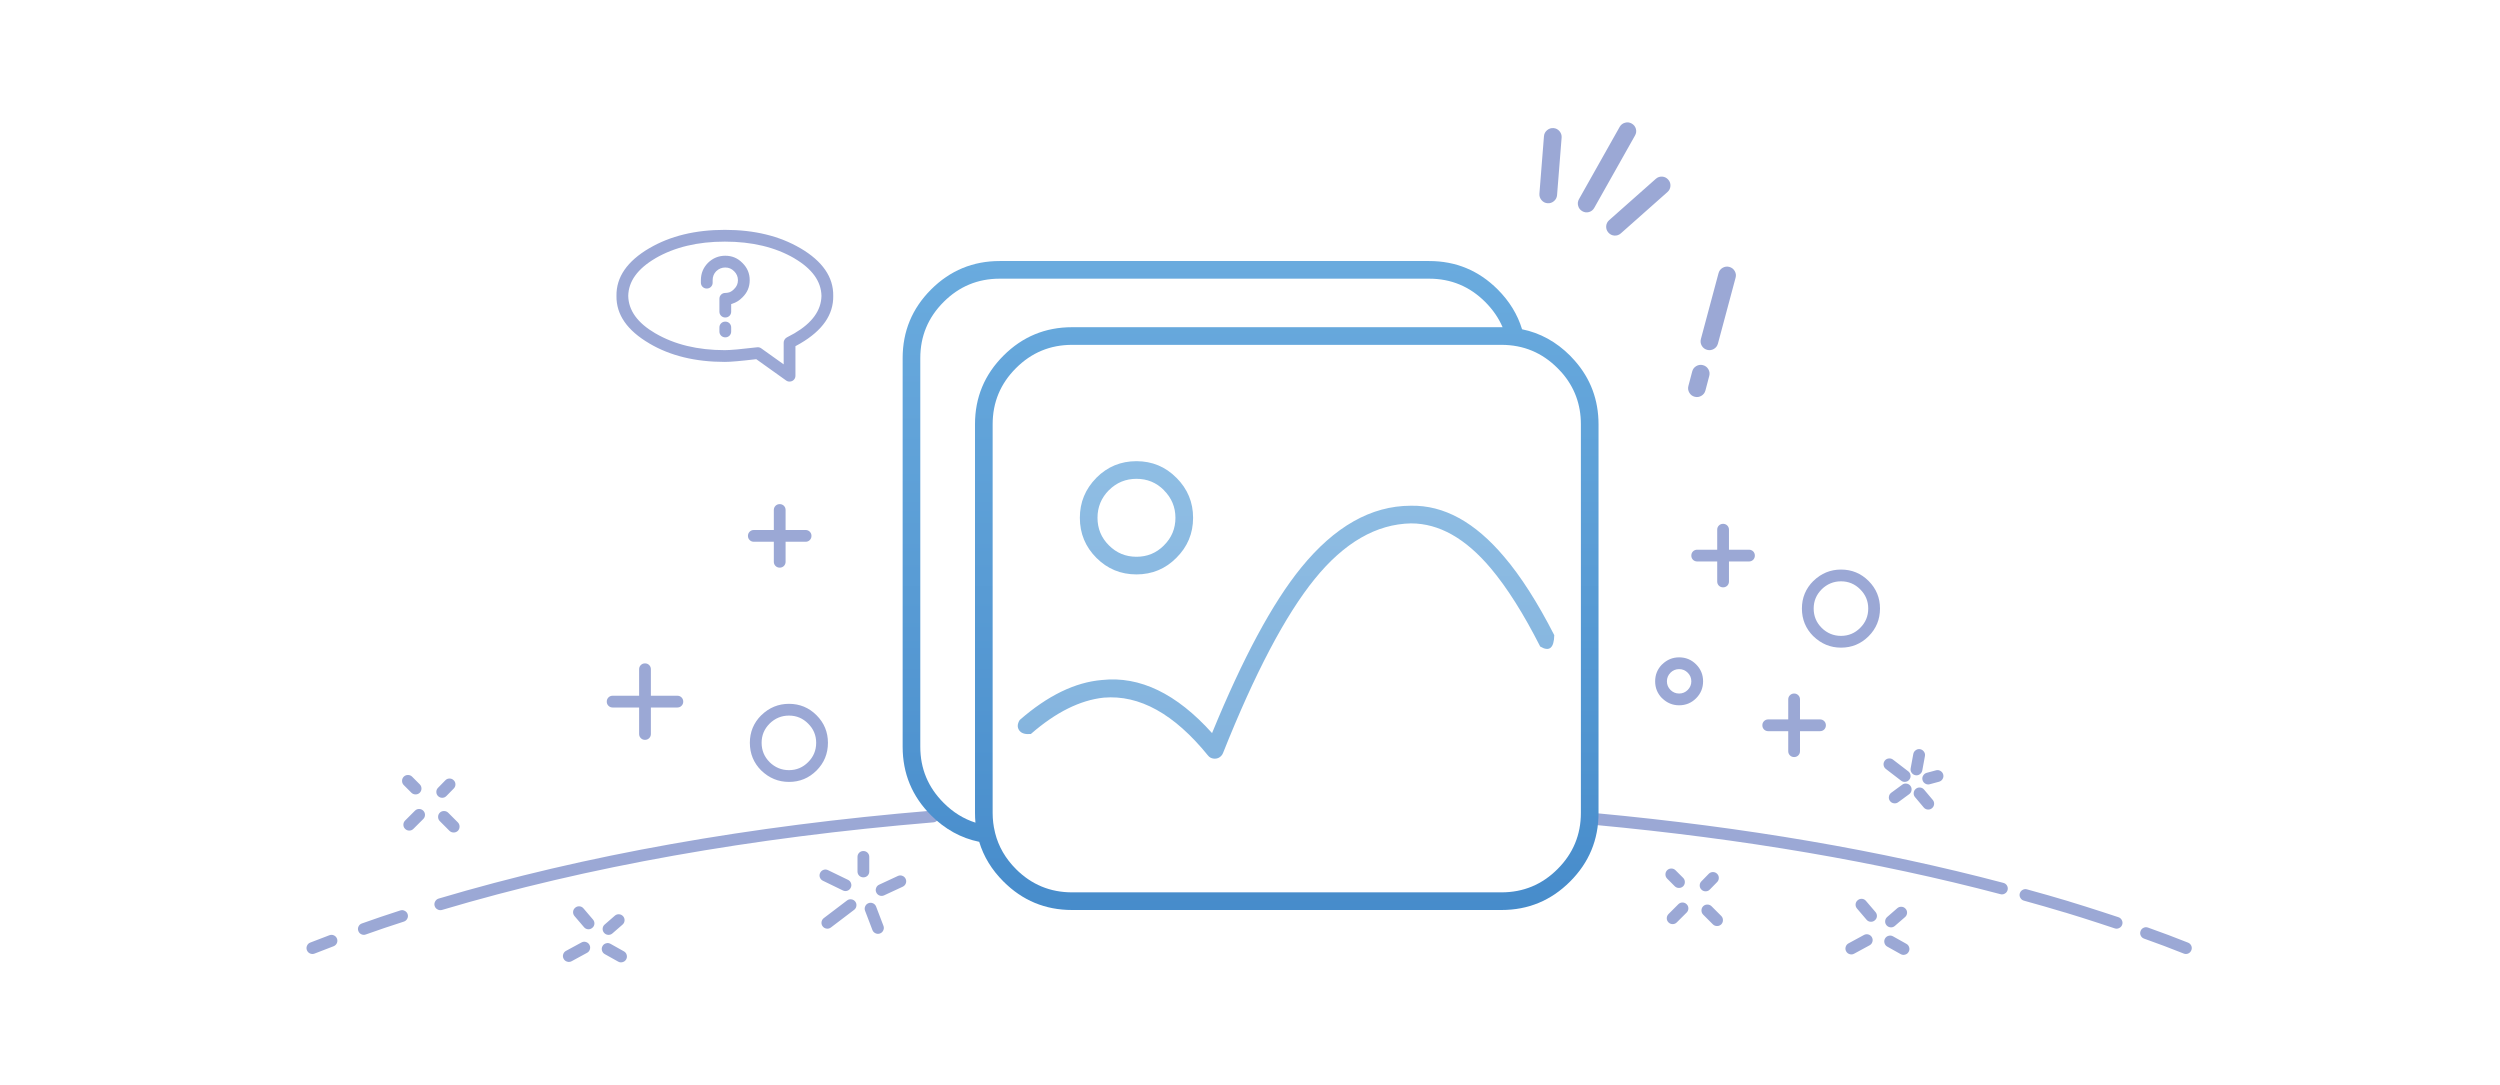 <?xml version="1.0" standalone="no"?><!DOCTYPE svg PUBLIC "-//W3C//DTD SVG 1.1//EN" "http://www.w3.org/Graphics/SVG/1.1/DTD/svg11.dtd"><svg height="369" node-id="1" sillyvg="true" template-height="369" template-width="850" version="1.1" viewBox="0 0 850 369" width="850" xmlns="http://www.w3.org/2000/svg" xmlns:xlink="http://www.w3.org/1999/xlink"><defs node-id="21"><linearGradient gradientUnits="userSpaceOnUse" id="SVGID_1_" node-id="7" spreadMethod="pad" x1="425.207" x2="425.207" y1="309.4" y2="88.751"><stop offset="0" stop-color="#478ccb"></stop><stop offset="1" stop-color="#6aabde"></stop></linearGradient><linearGradient gradientUnits="userSpaceOnUse" id="SVGID_2_" node-id="11" spreadMethod="pad" x1="386.4" x2="386.4" y1="309.424" y2="88.777"><stop offset="0" stop-color="#478ccb" stop-opacity="0.702"></stop><stop offset="1" stop-color="#6aabde" stop-opacity="0.702"></stop></linearGradient><linearGradient gradientUnits="userSpaceOnUse" id="SVGID_3_" node-id="16" spreadMethod="pad" x1="437.245" x2="437.245" y1="309.425" y2="88.776"><stop offset="0" stop-color="#478ccb" stop-opacity="0.702"></stop><stop offset="1" stop-color="#6aabde" stop-opacity="0.702"></stop></linearGradient></defs><g node-id="62"><path d="M 136.10 309.55 C 136.62 309.38 137.12 309.42 137.60 309.68 C 138.09 309.92 138.43 310.31 138.60 310.82 C 138.77 311.35 138.73 311.86 138.47 312.35 C 138.22 312.84 137.83 313.18 137.30 313.35 C 132.86 314.77 128.55 316.23 124.38 317.72 C 123.86 317.91 123.35 317.89 122.85 317.65 C 122.35 317.42 122.01 317.04 121.83 316.52 C 121.64 316.01 121.66 315.50 121.90 315.00 C 122.14 314.50 122.51 314.16 123.03 313.98 C 127.25 312.47 131.61 310.99 136.10 309.55 Z M 104.35 323.07 C 104.15 322.56 104.16 322.06 104.38 321.55 C 104.60 321.04 104.96 320.68 105.47 320.48 C 107.62 319.64 109.79 318.81 112.00 317.98 C 112.52 317.78 113.02 317.80 113.53 318.03 C 114.03 318.26 114.38 318.63 114.58 319.15 C 114.77 319.67 114.75 320.17 114.53 320.68 C 114.29 321.18 113.92 321.53 113.40 321.73 C 111.21 322.56 109.05 323.39 106.92 324.23 C 106.41 324.42 105.91 324.40 105.40 324.18 C 104.90 323.95 104.55 323.59 104.35 323.07 Z M 149.53 279.18 C 149.14 278.78 148.95 278.31 148.95 277.75 C 148.95 277.19 149.14 276.72 149.53 276.32 C 149.92 275.94 150.39 275.75 150.95 275.75 C 151.51 275.75 151.98 275.94 152.38 276.32 L 155.68 279.62 C 156.06 280.02 156.25 280.49 156.25 281.05 C 156.25 281.61 156.06 282.08 155.68 282.48 C 155.28 282.86 154.81 283.05 154.25 283.05 C 153.69 283.05 153.22 282.86 152.82 282.48 L 149.53 279.18 Z M 143.90 275.62 C 144.29 276.01 144.49 276.48 144.50 277.02 C 144.50 277.58 144.31 278.05 143.93 278.45 L 140.57 281.80 C 140.19 282.19 139.72 282.39 139.18 282.40 C 138.62 282.41 138.15 282.21 137.75 281.83 C 137.35 281.44 137.16 280.98 137.15 280.43 C 137.15 279.88 137.34 279.40 137.72 279.00 L 141.07 275.65 C 141.46 275.26 141.93 275.06 142.47 275.05 C 143.03 275.05 143.50 275.24 143.90 275.62 Z M 143.30 268.10 C 143.30 268.66 143.11 269.13 142.72 269.53 C 142.33 269.91 141.86 270.10 141.30 270.10 C 140.74 270.10 140.27 269.91 139.88 269.53 L 137.28 266.93 C 136.89 266.53 136.70 266.06 136.70 265.50 C 136.70 264.94 136.89 264.47 137.28 264.07 C 137.67 263.69 138.14 263.50 138.70 263.50 C 139.26 263.50 139.73 263.69 140.12 264.07 L 142.72 266.68 C 143.11 267.07 143.30 267.54 143.30 268.10 Z M 152.80 264.70 C 153.35 264.69 153.83 264.87 154.22 265.25 C 154.63 265.63 154.84 266.10 154.85 266.65 C 154.86 267.20 154.68 267.67 154.30 268.07 L 151.80 270.62 C 151.42 271.03 150.95 271.23 150.40 271.25 C 149.85 271.26 149.38 271.08 148.97 270.70 C 148.57 270.32 148.37 269.85 148.35 269.30 C 148.34 268.75 148.52 268.28 148.90 267.88 L 151.40 265.32 C 151.78 264.92 152.25 264.71 152.80 264.70 Z M 206.05 320.73 C 206.58 320.57 207.09 320.63 207.57 320.90 L 212.12 323.45 C 212.61 323.72 212.92 324.12 213.07 324.65 C 213.23 325.18 213.17 325.69 212.90 326.18 C 212.63 326.66 212.23 326.98 211.70 327.12 C 211.17 327.28 210.66 327.22 210.18 326.95 L 205.62 324.40 C 205.14 324.13 204.83 323.73 204.68 323.20 C 204.52 322.67 204.58 322.16 204.85 321.68 C 205.12 321.19 205.52 320.88 206.05 320.73 Z M 211.88 311.55 C 212.23 311.97 212.39 312.45 212.35 313.00 C 212.31 313.55 212.07 314.01 211.65 314.38 L 208.20 317.38 C 207.78 317.73 207.30 317.89 206.75 317.85 C 206.20 317.81 205.74 317.57 205.38 317.15 C 205.02 316.73 204.86 316.25 204.90 315.70 C 204.95 315.15 205.18 314.69 205.60 314.33 L 209.05 311.33 C 209.47 310.97 209.95 310.81 210.50 310.85 C 211.05 310.89 211.51 311.13 211.88 311.55 Z M 199.20 320.27 C 199.73 320.43 200.13 320.74 200.40 321.22 C 200.67 321.71 200.73 322.22 200.57 322.75 C 200.42 323.28 200.11 323.68 199.62 323.95 L 194.38 326.80 C 193.89 327.07 193.38 327.13 192.85 326.97 C 192.32 326.82 191.92 326.51 191.65 326.02 C 191.38 325.54 191.32 325.03 191.47 324.50 C 191.63 323.97 191.94 323.57 192.43 323.30 L 197.68 320.45 C 198.16 320.18 198.67 320.12 199.20 320.27 Z M 198.57 315.25 L 195.32 311.45 C 194.97 311.02 194.81 310.53 194.85 309.97 C 194.90 309.43 195.15 308.98 195.57 308.62 C 196.00 308.26 196.48 308.11 197.03 308.15 C 197.57 308.19 198.02 308.43 198.38 308.85 L 201.62 312.65 C 201.98 313.08 202.14 313.57 202.10 314.12 C 202.05 314.67 201.81 315.12 201.38 315.47 C 200.95 315.83 200.47 315.99 199.93 315.95 C 199.38 315.90 198.93 315.67 198.57 315.25 Z M 296.62 316.20 L 294.12 309.65 C 293.93 309.13 293.95 308.63 294.18 308.12 C 294.41 307.62 294.78 307.27 295.30 307.07 C 295.81 306.88 296.32 306.90 296.82 307.12 C 297.33 307.36 297.68 307.73 297.88 308.25 L 300.38 314.80 C 300.57 315.31 300.55 315.82 300.32 316.32 C 300.09 316.83 299.72 317.18 299.20 317.38 C 298.69 317.57 298.18 317.55 297.68 317.32 C 297.17 317.09 296.82 316.72 296.62 316.20 Z M 281.02 315.73 C 280.48 315.65 280.04 315.39 279.70 314.95 C 279.37 314.51 279.25 314.02 279.32 313.48 C 279.40 312.93 279.66 312.49 280.10 312.15 L 288.00 306.15 C 288.44 305.82 288.93 305.70 289.47 305.78 C 290.02 305.85 290.46 306.11 290.80 306.55 C 291.13 306.99 291.25 307.48 291.17 308.03 C 291.10 308.57 290.84 309.01 290.40 309.35 L 282.50 315.35 C 282.06 315.68 281.57 315.81 281.02 315.73 Z M 297.93 303.43 C 297.70 302.92 297.68 302.41 297.88 301.90 C 298.07 301.38 298.42 301.01 298.93 300.78 L 305.28 297.83 C 305.78 297.60 306.29 297.58 306.80 297.78 C 307.32 297.97 307.69 298.32 307.93 298.83 C 308.15 299.33 308.17 299.84 307.98 300.35 C 307.78 300.87 307.43 301.24 306.93 301.48 L 300.57 304.43 C 300.07 304.65 299.56 304.67 299.05 304.48 C 298.53 304.28 298.16 303.93 297.93 303.43 Z M 289.25 301.82 C 289.01 302.32 288.62 302.67 288.10 302.85 C 287.58 303.03 287.07 302.99 286.58 302.75 L 279.78 299.45 C 279.28 299.20 278.94 298.82 278.75 298.30 C 278.57 297.78 278.61 297.27 278.85 296.77 C 279.10 296.27 279.48 295.93 280.00 295.75 C 280.52 295.57 281.03 295.61 281.53 295.85 L 288.33 299.15 C 288.82 299.39 289.17 299.78 289.35 300.30 C 289.53 300.82 289.50 301.33 289.25 301.82 Z M 293.55 289.35 C 294.11 289.35 294.58 289.54 294.98 289.93 C 295.36 290.32 295.55 290.79 295.55 291.35 L 295.55 296.30 C 295.55 296.86 295.36 297.33 294.98 297.73 C 294.58 298.11 294.11 298.30 293.55 298.30 C 292.99 298.30 292.52 298.11 292.12 297.73 C 291.74 297.33 291.55 296.86 291.55 296.30 L 291.55 291.35 C 291.55 290.79 291.74 290.32 292.12 289.93 C 292.52 289.54 292.99 289.35 293.55 289.35 Z M 274.77 246.03 C 272.97 244.21 270.80 243.30 268.25 243.30 C 265.72 243.30 263.52 244.21 261.65 246.03 L 261.67 246.03 C 259.86 247.83 258.95 250.00 258.95 252.55 C 258.95 255.12 259.86 257.32 261.67 259.12 L 261.65 259.12 C 263.52 260.94 265.72 261.85 268.25 261.85 C 270.80 261.85 272.97 260.94 274.77 259.12 C 276.59 257.32 277.50 255.12 277.50 252.55 C 277.50 250.00 276.59 247.83 274.77 246.03 Z M 268.25 239.30 C 271.90 239.30 275.03 240.59 277.62 243.18 C 280.21 245.77 281.50 248.90 281.50 252.55 C 281.50 256.24 280.21 259.38 277.62 261.98 C 275.03 264.56 271.90 265.86 268.25 265.85 C 264.65 265.85 261.51 264.56 258.85 261.98 L 258.83 261.98 C 256.24 259.38 254.95 256.24 254.95 252.55 C 254.95 248.90 256.24 245.77 258.83 243.18 L 258.85 243.18 C 261.51 240.59 264.65 239.30 268.25 239.30 Z M 318.48 276.07 C 318.90 276.43 319.15 276.88 319.20 277.43 C 319.24 277.97 319.09 278.45 318.73 278.88 C 318.37 279.30 317.92 279.55 317.38 279.60 C 255.39 284.75 199.69 294.68 150.28 309.38 C 149.75 309.53 149.24 309.47 148.75 309.20 C 148.26 308.94 147.94 308.55 147.78 308.02 C 147.62 307.50 147.68 306.99 147.95 306.50 C 148.21 306.01 148.60 305.69 149.12 305.52 C 198.78 290.75 254.74 280.78 317.02 275.60 C 317.57 275.56 318.05 275.71 318.48 276.07 Z M 254.88 183.62 C 254.49 183.23 254.30 182.76 254.30 182.20 C 254.30 181.64 254.49 181.17 254.88 180.78 C 255.27 180.39 255.74 180.20 256.30 180.20 L 263.10 180.20 L 263.10 173.40 C 263.10 172.84 263.29 172.37 263.68 171.97 C 264.07 171.59 264.54 171.40 265.10 171.40 C 265.66 171.40 266.13 171.59 266.53 171.97 C 266.91 172.37 267.10 172.84 267.10 173.40 L 267.10 180.20 L 273.90 180.20 C 274.46 180.20 274.93 180.39 275.33 180.78 C 275.71 181.17 275.90 181.64 275.90 182.20 C 275.90 182.76 275.71 183.23 275.33 183.62 C 274.93 184.01 274.46 184.20 273.90 184.20 L 267.10 184.20 L 267.10 191.00 C 267.10 191.56 266.91 192.03 266.53 192.43 C 266.13 192.81 265.66 193.00 265.10 193.00 C 264.54 193.00 264.07 192.81 263.68 192.43 C 263.29 192.03 263.10 191.56 263.10 191.00 L 263.10 184.20 L 256.30 184.20 C 255.74 184.20 255.27 184.01 254.88 183.62 Z M 219.30 225.55 C 219.86 225.55 220.33 225.74 220.72 226.12 C 221.11 226.52 221.30 226.99 221.30 227.55 L 221.30 236.55 L 230.30 236.55 C 230.86 236.55 231.33 236.74 231.72 237.12 C 232.11 237.52 232.30 237.99 232.30 238.55 C 232.30 239.11 232.11 239.58 231.72 239.97 C 231.33 240.36 230.86 240.55 230.30 240.55 L 221.30 240.55 L 221.30 249.55 C 221.30 250.11 221.11 250.58 220.72 250.97 C 220.33 251.36 219.86 251.55 219.30 251.55 C 218.74 251.55 218.27 251.36 217.88 250.97 C 217.49 250.58 217.30 250.11 217.30 249.55 L 217.30 240.55 L 208.30 240.55 C 207.74 240.55 207.27 240.36 206.88 239.97 C 206.49 239.58 206.30 239.11 206.30 238.55 C 206.30 237.99 206.49 237.52 206.88 237.12 C 207.27 236.74 207.74 236.55 208.30 236.55 L 217.30 236.55 L 217.30 227.55 C 217.30 226.99 217.49 226.52 217.88 226.12 C 218.27 225.74 218.74 225.55 219.30 225.55 Z M 248.03 109.92 C 248.41 110.32 248.60 110.79 248.60 111.35 L 248.60 112.70 C 248.60 113.26 248.41 113.73 248.03 114.13 C 247.63 114.51 247.16 114.70 246.60 114.70 C 246.04 114.70 245.57 114.51 245.17 114.13 C 244.79 113.73 244.60 113.26 244.60 112.70 L 244.60 111.35 C 244.60 110.79 244.79 110.32 245.17 109.92 C 245.57 109.54 246.04 109.35 246.60 109.35 C 247.16 109.35 247.63 109.54 248.03 109.92 Z M 252.40 89.38 L 252.42 89.40 C 254.08 91.02 254.90 92.97 254.90 95.25 C 254.90 97.56 254.08 99.50 252.45 101.08 C 252.43 101.10 252.40 101.13 252.38 101.15 C 251.38 102.17 250.25 102.87 249.00 103.25 L 248.97 103.28 C 248.85 103.31 248.73 103.34 248.60 103.38 L 248.60 105.95 C 248.60 106.51 248.41 106.98 248.03 107.38 C 247.63 107.76 247.16 107.95 246.60 107.95 C 246.04 107.95 245.57 107.76 245.18 107.38 C 244.79 106.98 244.60 106.51 244.60 105.95 L 244.60 101.60 C 244.60 101.04 244.79 100.57 245.18 100.17 C 245.57 99.79 246.04 99.60 246.60 99.60 C 247.03 99.60 247.44 99.54 247.83 99.42 L 247.80 99.45 C 248.45 99.24 249.03 98.86 249.55 98.33 C 249.57 98.30 249.60 98.28 249.62 98.25 C 250.48 97.44 250.90 96.44 250.90 95.25 C 250.89 94.07 250.46 93.06 249.60 92.22 L 249.57 92.20 C 248.76 91.37 247.77 90.95 246.60 90.95 C 245.42 90.95 244.39 91.37 243.53 92.20 L 243.50 92.22 C 242.69 93.07 242.30 94.07 242.30 95.25 C 242.30 95.55 242.30 95.83 242.30 96.10 C 242.30 96.66 242.11 97.13 241.72 97.53 C 241.33 97.91 240.86 98.10 240.30 98.10 C 239.74 98.10 239.27 97.91 238.88 97.53 C 238.49 97.13 238.30 96.66 238.30 96.10 C 238.30 95.83 238.30 95.55 238.30 95.25 C 238.31 92.97 239.10 91.02 240.68 89.40 L 240.70 89.38 C 242.36 87.76 244.33 86.95 246.60 86.95 C 248.88 86.95 250.82 87.76 252.40 89.38 Z M 272.10 84.38 L 272.12 84.38 C 279.68 88.82 283.40 94.23 283.30 100.60 C 283.40 106.97 279.67 112.36 272.10 116.78 C 271.56 117.09 271.01 117.40 270.45 117.70 L 270.45 127.75 C 270.45 128.26 270.29 128.70 269.95 129.08 C 269.61 129.45 269.18 129.67 268.68 129.72 C 268.17 129.79 267.71 129.67 267.30 129.38 L 257.13 122.12 C 251.93 122.74 248.37 123.05 246.45 123.05 C 236.41 123.05 227.86 120.96 220.78 116.78 L 220.80 116.78 C 213.24 112.36 209.50 106.97 209.60 100.60 C 209.50 94.23 213.22 88.82 220.78 84.38 L 220.80 84.38 C 227.87 80.23 236.42 78.15 246.45 78.15 C 256.48 78.15 265.03 80.23 272.10 84.38 Z M 270.07 87.83 L 270.10 87.83 C 263.57 84.04 255.69 82.15 246.45 82.15 C 237.21 82.15 229.33 84.04 222.80 87.83 L 222.82 87.83 C 216.78 91.38 213.70 95.64 213.60 100.60 C 213.70 105.56 216.76 109.80 222.80 113.33 L 222.82 113.33 C 229.34 117.14 237.22 119.05 246.45 119.05 C 248.37 119.05 252.02 118.72 257.40 118.08 C 257.91 118.01 258.38 118.13 258.80 118.42 L 266.45 123.88 L 266.45 116.50 C 266.45 116.13 266.55 115.79 266.75 115.47 C 266.94 115.15 267.20 114.90 267.52 114.72 C 268.40 114.28 269.25 113.81 270.10 113.33 C 276.13 109.80 279.20 105.56 279.30 100.60 C 279.19 95.64 276.12 91.38 270.07 87.83 Z M 727.85 318.10 C 727.61 317.60 727.59 317.09 727.78 316.58 C 727.96 316.06 728.30 315.69 728.80 315.45 C 729.30 315.21 729.81 315.19 730.33 315.38 C 735.05 317.05 739.59 318.76 743.95 320.50 C 744.46 320.71 744.83 321.07 745.05 321.58 C 745.26 322.08 745.26 322.59 745.05 323.10 C 744.84 323.61 744.49 323.98 743.98 324.20 C 743.47 324.41 742.96 324.41 742.45 324.20 C 738.14 322.48 733.65 320.78 728.98 319.13 C 728.46 318.94 728.08 318.60 727.85 318.10 Z M 687.67 302.57 C 688.15 302.30 688.65 302.23 689.17 302.38 C 693.92 303.68 698.64 305.02 703.33 306.43 L 703.35 306.45 C 705.18 307.02 707.02 307.58 708.85 308.15 C 712.76 309.38 716.57 310.62 720.27 311.85 C 720.79 312.02 721.18 312.36 721.42 312.85 C 721.68 313.34 721.72 313.85 721.55 314.37 C 721.38 314.89 721.04 315.28 720.55 315.52 C 720.05 315.78 719.55 315.82 719.02 315.65 C 715.33 314.42 711.54 313.18 707.65 311.95 C 705.82 311.38 703.98 310.81 702.15 310.25 L 702.17 310.27 C 697.52 308.87 692.84 307.52 688.12 306.22 C 687.60 306.07 687.20 305.76 686.92 305.27 C 686.65 304.80 686.58 304.30 686.72 303.77 C 686.88 303.25 687.19 302.85 687.67 302.57 Z M 574.05 308.82 C 574.05 309.38 573.86 309.85 573.48 310.25 L 570.12 313.60 C 569.74 313.99 569.27 314.19 568.73 314.20 C 568.17 314.21 567.70 314.01 567.30 313.63 C 566.91 313.24 566.71 312.77 566.70 312.23 C 566.70 311.68 566.89 311.20 567.27 310.80 L 570.62 307.45 C 571.01 307.06 571.48 306.86 572.02 306.85 C 572.58 306.85 573.05 307.04 573.45 307.43 C 573.84 307.81 574.04 308.27 574.05 308.82 Z M 578.50 309.55 C 578.50 308.99 578.69 308.52 579.08 308.12 C 579.47 307.74 579.94 307.55 580.50 307.55 C 581.06 307.55 581.53 307.74 581.92 308.12 L 585.23 311.43 C 585.61 311.82 585.80 312.29 585.80 312.85 C 585.80 313.41 585.61 313.88 585.23 314.28 C 584.83 314.66 584.36 314.85 583.80 314.85 C 583.24 314.85 582.77 314.66 582.38 314.28 L 579.08 310.98 C 578.69 310.58 578.50 310.11 578.50 309.55 Z M 582.35 296.50 C 582.90 296.49 583.38 296.67 583.78 297.05 C 584.18 297.43 584.39 297.90 584.40 298.45 C 584.41 299.00 584.23 299.47 583.85 299.88 L 581.35 302.43 C 580.97 302.83 580.50 303.04 579.95 303.05 C 579.40 303.06 578.92 302.88 578.53 302.50 C 578.12 302.12 577.91 301.65 577.90 301.10 C 577.89 300.55 578.07 300.08 578.45 299.68 L 580.95 297.12 C 581.33 296.72 581.80 296.52 582.35 296.50 Z M 566.25 297.30 C 566.25 296.74 566.44 296.27 566.83 295.88 C 567.22 295.49 567.69 295.30 568.25 295.30 C 568.81 295.30 569.28 295.49 569.67 295.88 L 572.28 298.48 C 572.66 298.87 572.85 299.34 572.85 299.90 C 572.85 300.46 572.66 300.93 572.28 301.33 C 571.88 301.71 571.41 301.90 570.85 301.90 C 570.29 301.90 569.82 301.71 569.42 301.33 L 566.83 298.73 C 566.44 298.33 566.25 297.86 566.25 297.30 Z M 540.75 278.32 C 540.80 277.77 541.05 277.31 541.48 276.95 C 541.90 276.60 542.38 276.45 542.92 276.50 C 593.21 281.22 639.28 289.11 681.15 300.18 C 681.69 300.32 682.09 300.62 682.38 301.10 C 682.65 301.58 682.72 302.09 682.58 302.62 C 682.43 303.15 682.13 303.55 681.65 303.82 C 681.18 304.10 680.68 304.17 680.15 304.02 C 638.48 293.02 592.62 285.18 542.58 280.50 C 542.02 280.44 541.56 280.20 541.20 279.77 C 540.85 279.35 540.70 278.87 540.75 278.32 Z M 642.10 318.18 C 642.63 318.02 643.14 318.08 643.62 318.35 L 648.17 320.90 C 648.66 321.17 648.97 321.57 649.12 322.10 C 649.28 322.63 649.22 323.14 648.95 323.62 C 648.68 324.11 648.28 324.43 647.75 324.57 C 647.22 324.73 646.71 324.67 646.23 324.40 L 641.67 321.85 C 641.19 321.58 640.88 321.18 640.73 320.65 C 640.57 320.12 640.63 319.61 640.90 319.12 C 641.17 318.64 641.57 318.32 642.10 318.18 Z M 633.73 317.90 C 634.21 317.63 634.72 317.57 635.25 317.72 C 635.78 317.88 636.18 318.19 636.45 318.67 C 636.72 319.16 636.78 319.67 636.62 320.20 C 636.47 320.73 636.16 321.13 635.67 321.40 L 630.42 324.25 C 629.94 324.52 629.43 324.58 628.90 324.42 C 628.37 324.27 627.97 323.96 627.70 323.47 C 627.43 322.99 627.37 322.48 627.53 321.95 C 627.68 321.42 628.00 321.02 628.48 320.75 L 633.73 317.90 Z M 641.65 311.77 L 645.10 308.77 C 645.52 308.42 646.00 308.26 646.55 308.30 C 647.10 308.34 647.56 308.58 647.92 309.00 C 648.28 309.42 648.44 309.90 648.40 310.45 C 648.35 311.00 648.12 311.46 647.70 311.82 L 644.25 314.82 C 643.83 315.18 643.35 315.34 642.80 315.30 C 642.25 315.25 641.79 315.02 641.42 314.60 C 641.07 314.18 640.91 313.70 640.95 313.15 C 641.00 312.60 641.23 312.14 641.65 311.77 Z M 637.67 310.10 C 638.03 310.53 638.19 311.02 638.15 311.58 C 638.10 312.12 637.86 312.57 637.42 312.93 C 637.00 313.29 636.52 313.44 635.98 313.40 C 635.43 313.36 634.98 313.12 634.62 312.70 L 631.38 308.90 C 631.02 308.47 630.86 307.98 630.90 307.43 C 630.95 306.88 631.20 306.43 631.62 306.08 C 632.05 305.72 632.53 305.56 633.08 305.60 C 633.62 305.65 634.07 305.88 634.42 306.30 L 637.67 310.10 Z M 610.00 235.80 C 610.56 235.80 611.03 235.99 611.42 236.38 C 611.81 236.77 612.00 237.24 612.00 237.80 L 612.00 244.60 L 618.80 244.60 C 619.36 244.60 619.83 244.79 620.23 245.18 C 620.61 245.57 620.80 246.04 620.80 246.60 C 620.80 247.16 620.61 247.63 620.23 248.03 C 619.83 248.41 619.36 248.60 618.80 248.60 L 612.00 248.60 L 612.00 255.40 C 612.00 255.96 611.81 256.43 611.42 256.83 C 611.03 257.21 610.56 257.40 610.00 257.40 C 609.44 257.40 608.97 257.21 608.58 256.83 C 608.19 256.43 608.00 255.96 608.00 255.40 L 608.00 248.60 L 601.20 248.60 C 600.64 248.60 600.17 248.41 599.77 248.03 C 599.39 247.63 599.20 247.16 599.20 246.60 C 599.20 246.04 599.39 245.57 599.77 245.18 C 600.17 244.79 600.64 244.60 601.20 244.60 L 608.00 244.60 L 608.00 237.80 C 608.00 237.24 608.19 236.77 608.58 236.38 C 608.97 235.99 609.44 235.80 610.00 235.80 Z M 652.80 267.75 C 653.35 267.80 653.81 268.03 654.17 268.45 L 657.12 271.95 C 657.48 272.37 657.64 272.85 657.60 273.40 C 657.55 273.95 657.32 274.41 656.90 274.77 C 656.48 275.13 656.00 275.29 655.45 275.25 C 654.90 275.20 654.44 274.97 654.08 274.55 L 651.13 271.05 C 650.77 270.63 650.61 270.15 650.65 269.60 C 650.70 269.05 650.93 268.59 651.35 268.23 C 651.77 267.87 652.25 267.71 652.80 267.75 Z M 652.85 254.72 C 653.40 254.83 653.83 255.12 654.15 255.58 C 654.47 256.02 654.57 256.52 654.48 257.05 L 653.58 261.95 C 653.47 262.50 653.19 262.93 652.73 263.25 C 652.28 263.57 651.79 263.68 651.25 263.58 C 650.70 263.47 650.27 263.19 649.95 262.73 C 649.63 262.28 649.53 261.79 649.62 261.25 L 650.52 256.35 C 650.63 255.80 650.91 255.37 651.38 255.05 C 651.82 254.73 652.32 254.63 652.85 254.72 Z M 658.27 261.90 C 658.80 261.76 659.30 261.84 659.77 262.12 C 660.25 262.41 660.56 262.82 660.70 263.35 C 660.84 263.89 660.76 264.40 660.47 264.88 C 660.18 265.35 659.77 265.66 659.22 265.80 L 656.08 266.65 C 655.55 266.79 655.05 266.71 654.58 266.43 C 654.10 266.14 653.79 265.73 653.65 265.20 C 653.51 264.66 653.59 264.15 653.88 263.68 C 654.17 263.20 654.58 262.89 655.12 262.75 L 658.27 261.90 Z M 642.23 270.88 C 642.30 270.33 642.56 269.89 643.00 269.55 L 646.75 266.80 C 647.19 266.47 647.68 266.35 648.23 266.43 C 648.77 266.50 649.21 266.76 649.55 267.20 C 649.88 267.64 650.00 268.13 649.92 268.68 C 649.85 269.22 649.59 269.66 649.15 270.00 L 645.40 272.75 C 644.96 273.08 644.47 273.20 643.92 273.12 C 643.38 273.05 642.94 272.79 642.60 272.35 C 642.27 271.91 642.14 271.42 642.23 270.88 Z M 646.38 265.43 L 641.17 261.43 C 640.74 261.09 640.49 260.64 640.42 260.10 C 640.35 259.56 640.49 259.06 640.83 258.62 C 641.16 258.19 641.60 257.94 642.15 257.88 C 642.70 257.81 643.19 257.94 643.62 258.27 L 648.83 262.27 C 649.26 262.61 649.51 263.06 649.58 263.60 C 649.65 264.14 649.51 264.64 649.17 265.07 C 648.84 265.51 648.40 265.76 647.85 265.82 C 647.30 265.90 646.81 265.76 646.38 265.43 Z M 616.55 197.53 C 619.21 194.94 622.35 193.65 625.95 193.65 C 629.61 193.65 632.73 194.94 635.33 197.53 C 637.91 200.12 639.20 203.25 639.20 206.90 C 639.20 210.59 637.91 213.73 635.33 216.32 C 632.73 218.91 629.61 220.20 625.95 220.20 C 622.35 220.20 619.21 218.91 616.55 216.32 L 616.53 216.32 C 613.94 213.73 612.65 210.59 612.65 206.90 C 612.65 203.25 613.94 200.12 616.53 197.53 L 616.55 197.53 Z M 625.95 197.65 C 623.42 197.65 621.22 198.56 619.35 200.38 L 619.37 200.38 C 617.56 202.18 616.65 204.35 616.65 206.90 C 616.65 209.48 617.56 211.67 619.37 213.47 L 619.35 213.47 C 621.22 215.29 623.42 216.20 625.95 216.20 C 628.49 216.19 630.67 215.29 632.47 213.47 C 634.29 211.67 635.20 209.48 635.20 206.90 C 635.20 204.35 634.29 202.18 632.47 200.38 C 630.67 198.56 628.49 197.65 625.95 197.65 Z M 567.95 228.72 L 567.97 228.72 C 567.16 229.53 566.75 230.51 566.75 231.65 C 566.75 232.79 567.16 233.77 567.97 234.58 L 567.95 234.58 C 568.79 235.39 569.77 235.80 570.90 235.80 C 572.04 235.80 573.02 235.39 573.83 234.58 C 574.64 233.77 575.05 232.79 575.05 231.65 C 575.05 230.51 574.64 229.53 573.83 228.72 C 573.02 227.91 572.04 227.50 570.90 227.50 C 569.77 227.50 568.79 227.91 567.95 228.72 Z M 565.12 225.88 L 565.15 225.88 C 566.78 224.29 568.70 223.50 570.90 223.50 C 573.16 223.50 575.08 224.29 576.67 225.88 C 578.26 227.47 579.05 229.39 579.05 231.65 C 579.05 233.91 578.26 235.83 576.67 237.42 C 575.08 239.01 573.15 239.80 570.90 239.80 C 568.70 239.80 566.78 239.01 565.15 237.42 L 565.12 237.42 C 563.54 235.83 562.75 233.91 562.75 231.65 C 562.75 229.39 563.54 227.47 565.12 225.88 Z M 583.85 180.10 C 583.85 179.54 584.04 179.07 584.42 178.68 C 584.82 178.29 585.29 178.10 585.85 178.10 C 586.41 178.10 586.88 178.29 587.28 178.68 C 587.66 179.07 587.85 179.54 587.85 180.10 L 587.85 186.90 L 594.65 186.90 C 595.21 186.90 595.68 187.09 596.08 187.47 C 596.46 187.87 596.65 188.34 596.65 188.90 C 596.65 189.46 596.46 189.93 596.08 190.33 C 595.68 190.71 595.21 190.90 594.65 190.90 L 587.85 190.90 L 587.85 197.70 C 587.85 198.26 587.66 198.73 587.28 199.13 C 586.88 199.51 586.41 199.70 585.85 199.70 C 585.29 199.70 584.82 199.51 584.42 199.13 C 584.04 198.73 583.85 198.26 583.85 197.70 L 583.85 190.90 L 577.05 190.90 C 576.49 190.90 576.02 190.71 575.62 190.33 C 575.24 189.93 575.05 189.46 575.05 188.90 C 575.05 188.34 575.24 187.87 575.62 187.47 C 576.02 187.09 576.49 186.90 577.05 186.90 L 583.85 186.90 L 583.85 180.10 Z M 575.35 126.30 C 575.56 125.50 576.01 124.89 576.73 124.47 C 577.44 124.05 578.20 123.94 579.00 124.15 C 579.80 124.36 580.41 124.81 580.83 125.53 C 581.25 126.24 581.36 127.00 581.15 127.80 L 579.85 132.75 C 579.64 133.55 579.18 134.16 578.47 134.57 C 577.76 135.00 577.00 135.11 576.20 134.90 C 575.40 134.69 574.79 134.24 574.38 133.53 C 573.95 132.81 573.84 132.05 574.05 131.25 L 575.35 126.30 Z M 530.23 44.60 C 530.77 45.24 531.01 45.97 530.95 46.80 L 529.40 66.35 C 529.33 67.17 528.98 67.84 528.35 68.38 C 527.71 68.92 526.98 69.16 526.15 69.10 C 525.33 69.03 524.66 68.68 524.13 68.05 C 523.58 67.41 523.34 66.68 523.40 65.85 L 524.95 46.30 C 525.02 45.48 525.37 44.81 526.00 44.28 C 526.64 43.73 527.37 43.49 528.20 43.55 C 529.02 43.62 529.69 43.97 530.23 44.60 Z M 562.98 60.80 C 563.60 60.25 564.33 60.00 565.15 60.05 C 565.97 60.11 566.65 60.45 567.20 61.08 C 567.75 61.70 568.00 62.42 567.95 63.25 C 567.89 64.07 567.55 64.75 566.93 65.30 L 551.08 79.35 C 550.45 79.90 549.73 80.15 548.90 80.10 C 548.08 80.04 547.40 79.70 546.85 79.08 C 546.30 78.45 546.05 77.73 546.10 76.90 C 546.16 76.08 546.50 75.40 547.12 74.85 L 562.98 60.80 Z M 554.77 42.00 C 555.50 42.41 555.97 43.01 556.20 43.80 C 556.42 44.59 556.32 45.35 555.90 46.08 L 542.05 70.67 C 541.64 71.40 541.04 71.87 540.25 72.10 C 539.45 72.32 538.70 72.22 537.97 71.80 C 537.26 71.39 536.79 70.79 536.58 70.00 C 536.35 69.21 536.44 68.45 536.85 67.72 L 550.70 43.12 C 551.11 42.41 551.71 41.95 552.50 41.73 C 553.29 41.50 554.05 41.59 554.77 42.00 Z M 587.98 90.75 C 588.77 90.97 589.38 91.43 589.80 92.15 C 590.22 92.87 590.32 93.62 590.10 94.42 L 584.10 116.82 C 583.88 117.62 583.42 118.23 582.70 118.65 C 581.98 119.06 581.22 119.16 580.43 118.95 C 579.63 118.73 579.02 118.27 578.60 117.55 C 578.19 116.83 578.09 116.07 578.30 115.28 L 584.30 92.88 C 584.52 92.08 584.98 91.47 585.70 91.05 C 586.42 90.64 587.18 90.53 587.98 90.75 Z" fill="#9ba8d5" fill-rule="evenodd" group-id="1" node-id="46" stroke="none" target-height="285.776" target-width="641.115" target-x="104.147" target-y="41.501"></path></g><g node-id="63"><g node-id="64"><path d="M 364.50 117.25 C 357.06 117.25 350.70 119.89 345.43 125.17 C 340.14 130.45 337.50 136.81 337.50 144.25 L 337.50 276.40 C 337.50 278.65 337.76 280.81 338.27 282.88 C 338.31 283.00 338.33 283.13 338.35 283.25 C 339.50 287.83 341.86 291.90 345.42 295.48 C 350.70 300.76 357.06 303.40 364.50 303.40 L 510.50 303.40 C 517.94 303.40 524.30 300.76 529.57 295.48 C 534.85 290.20 537.50 283.84 537.50 276.40 L 537.50 144.25 C 537.50 137.48 535.32 131.60 530.95 126.62 C 530.52 126.14 530.06 125.66 529.57 125.17 C 524.30 119.89 517.94 117.25 510.50 117.25 L 364.50 117.25 Z M 504.98 102.67 C 499.70 97.39 493.34 94.75 485.90 94.75 L 339.90 94.75 C 332.46 94.75 326.10 97.39 320.83 102.67 C 315.55 107.95 312.90 114.31 312.90 121.75 L 312.90 253.90 C 312.90 261.34 315.55 267.70 320.83 272.97 C 324.04 276.19 327.65 278.43 331.65 279.70 C 331.55 278.61 331.50 277.51 331.50 276.40 L 331.50 262.50 C 331.50 262.48 331.50 262.45 331.50 262.43 L 331.50 144.25 C 331.50 135.15 334.72 127.38 341.18 120.92 C 347.63 114.47 355.40 111.25 364.50 111.25 L 510.50 111.25 C 510.63 111.25 510.75 111.25 510.88 111.25 C 509.54 108.13 507.58 105.27 504.98 102.67 Z M 533.83 120.92 C 534.40 121.51 534.95 122.09 535.45 122.67 C 540.81 128.77 543.49 135.96 543.50 144.25 L 543.50 249.82 C 543.52 250.01 543.52 250.21 543.50 250.40 L 543.50 276.40 C 543.50 285.50 540.28 293.27 533.83 299.72 C 527.37 306.18 519.60 309.40 510.50 309.40 L 364.50 309.40 C 355.40 309.40 347.63 306.18 341.18 299.72 C 337.19 295.74 334.44 291.24 332.93 286.22 C 326.77 284.96 321.32 281.96 316.57 277.22 C 310.12 270.77 306.90 263.00 306.90 253.90 L 306.90 121.75 C 306.90 112.65 310.12 104.88 316.57 98.42 C 323.03 91.97 330.80 88.75 339.90 88.75 L 485.90 88.75 C 495.00 88.75 502.77 91.97 509.22 98.42 C 513.21 102.42 515.97 106.92 517.50 111.95 C 523.65 113.20 529.10 116.20 533.83 120.92 Z" fill="url(#SVGID_1_)" fill-rule="evenodd" group-id="2,3" node-id="53" stroke="none" target-height="220.654" target-width="236.623" target-x="306.897" target-y="88.748"></path><path d="M 395.73 166.65 C 393.17 164.08 390.06 162.79 386.40 162.80 C 382.73 162.80 379.61 164.09 377.03 166.67 L 377.03 166.65 C 374.44 169.27 373.15 172.40 373.15 176.05 C 373.15 179.72 374.44 182.84 377.03 185.42 C 379.61 188.01 382.73 189.30 386.40 189.30 C 390.06 189.31 393.17 188.02 395.73 185.45 L 395.75 185.42 C 398.35 182.84 399.65 179.72 399.65 176.05 C 399.64 172.41 398.34 169.28 395.72 166.67 L 395.72 166.65 Z M 399.98 162.43 C 403.76 166.22 405.66 170.76 405.65 176.05 C 405.65 181.37 403.75 185.90 399.98 189.65 L 399.95 189.68 C 396.24 193.42 391.72 195.29 386.40 195.30 C 381.07 195.30 376.53 193.43 372.78 189.68 C 369.03 185.92 367.15 181.38 367.15 176.05 C 367.15 170.77 369.03 166.23 372.78 162.45 L 372.78 162.43 C 376.53 158.68 381.07 156.80 386.40 156.80 C 391.74 156.81 396.26 158.69 399.98 162.45 L 399.98 162.43 Z" fill="url(#SVGID_2_)" fill-rule="evenodd" group-id="2,3" node-id="55" stroke="none" target-height="38.5" target-width="38.505" target-x="367.151" target-y="156.8"></path></g><path d="M 479.65 171.95 L 479.70 171.95 C 490.90 171.72 501.48 177.52 511.45 189.35 C 517.08 195.95 522.75 204.82 528.45 215.95 C 528.36 220.38 526.77 221.67 523.67 219.82 C 518.00 208.66 512.40 199.79 506.85 193.20 C 498.28 183.03 489.25 177.95 479.75 177.95 C 467.95 178.18 457.03 184.48 447.00 196.85 C 437.03 209.15 426.63 228.90 415.80 256.10 C 415.53 256.73 415.08 257.23 414.45 257.60 C 413.82 257.93 413.15 258.03 412.45 257.90 C 411.72 257.77 411.13 257.42 410.70 256.85 C 399.23 242.72 387.42 236.17 375.25 237.20 C 367.19 238.07 358.94 242.19 350.50 249.55 C 348.70 249.73 347.44 249.39 346.70 248.53 C 346.64 248.46 346.58 248.38 346.52 248.30 C 345.82 247.28 345.88 246.11 346.70 244.80 C 356.20 236.50 365.52 231.97 374.65 231.20 C 387.55 229.80 400.03 235.82 412.10 249.25 C 422.57 223.72 432.65 204.98 442.35 193.05 C 453.75 179.02 466.18 171.98 479.65 171.95 Z" fill="url(#SVGID_3_)" fill-rule="evenodd" group-id="2,4" node-id="60" stroke="none" target-height="86.316" target-width="182.626" target-x="345.824" target-y="171.717"></path></g></svg>